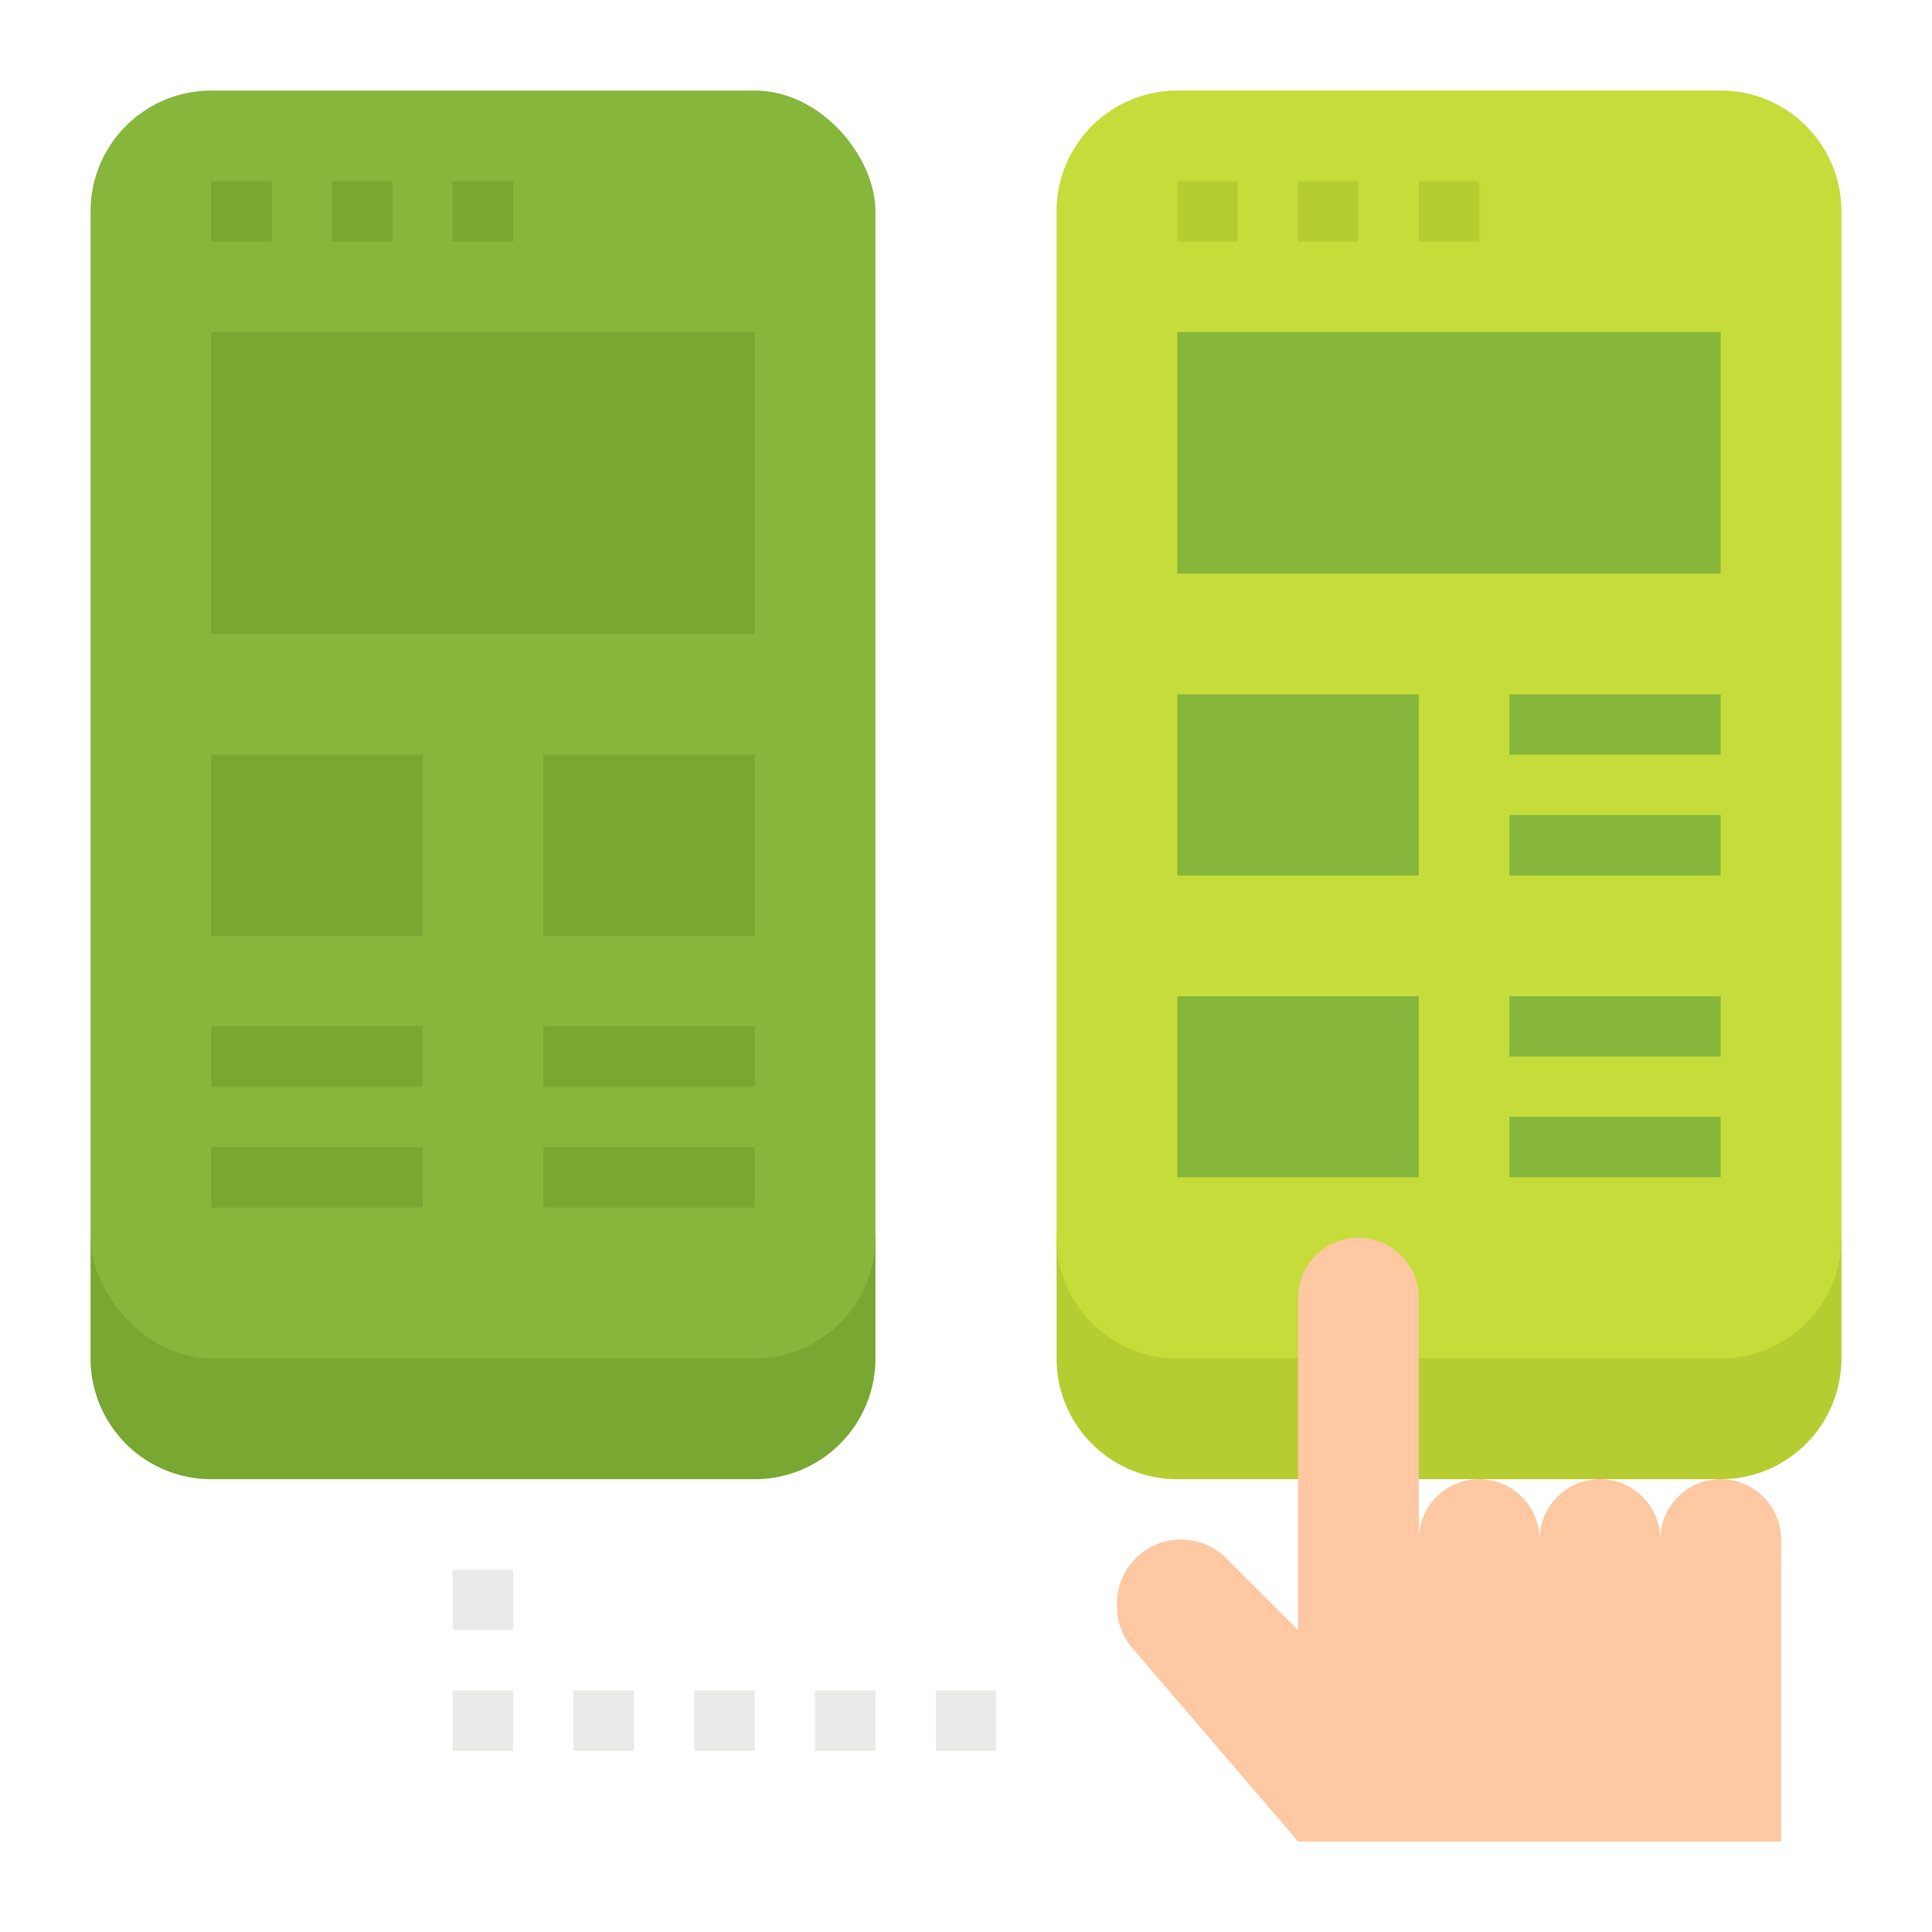 <svg height="512" viewBox="0 0 512 512" width="512" xmlns="http://www.w3.org/2000/svg"><g id="Flat"><path d="m280 328v32a32 32 0 0 0 32 32h144a32 32 0 0 0 32-32v-32z" fill="#b6cd31"/><path d="m24 360a32 32 0 0 0 32 32h144a32 32 0 0 0 32-32v-32h-208z" fill="#78a732"/><path d="m376 360h80a32 32 0 0 0 32-32v-272a32 32 0 0 0 -32-32h-144a32 32 0 0 0 -32 32v272a32 32 0 0 0 32 32h32" fill="#c6dc3a"/><path d="m312 48h16v16h-16z" fill="#b6cd31"/><path d="m344 48h16v16h-16z" fill="#b6cd31"/><path d="m376 48h16v16h-16z" fill="#b6cd31"/><path d="m376 408v-64a16 16 0 0 0 -16-16 16 16 0 0 0 -16 16v88l-19.029-19.029a16.972 16.972 0 0 0 -12-4.971 16.971 16.971 0 0 0 -16.971 16.971v.751a16.966 16.966 0 0 0 4.086 11.044l43.914 51.234h128v-80a16 16 0 0 0 -16-16 16 16 0 0 0 -16 16 16 16 0 0 0 -16-16 16 16 0 0 0 -16 16 16 16 0 0 0 -16-16 16 16 0 0 0 -16 16z" fill="#fdc8a2"/><rect fill="#86b63b" height="336" rx="32" width="208" x="24" y="24"/><path d="m56 48h16v16h-16z" fill="#78a732"/><path d="m88 48h16v16h-16z" fill="#78a732"/><path d="m120 48h16v16h-16z" fill="#78a732"/><path d="m120 448h16v16h-16z" fill="#eaeae8"/><path d="m152 448h16v16h-16z" fill="#eaeae8"/><path d="m184 448h16v16h-16z" fill="#eaeae8"/><path d="m216 448h16v16h-16z" fill="#eaeae8"/><path d="m248 448h16v16h-16z" fill="#eaeae8"/><path d="m120 416h16v16h-16z" fill="#eaeae8"/><path d="m312 88h144v64h-144z" fill="#86b63b"/><path d="m312 184h64v48h-64z" fill="#86b63b"/><path d="m400 184h56v16h-56z" fill="#86b63b"/><path d="m400 216h56v16h-56z" fill="#86b63b"/><path d="m312 264h64v48h-64z" fill="#86b63b"/><path d="m400 264h56v16h-56z" fill="#86b63b"/><path d="m400 296h56v16h-56z" fill="#86b63b"/><g fill="#78a732"><path d="m56 88h144v80h-144z"/><path d="m56 200h56v48h-56z"/><path d="m56 272h56v16h-56z"/><path d="m56 304h56v16h-56z"/><path d="m144 200h56v48h-56z"/><path d="m144 272h56v16h-56z"/><path d="m144 304h56v16h-56z"/></g></g></svg>
